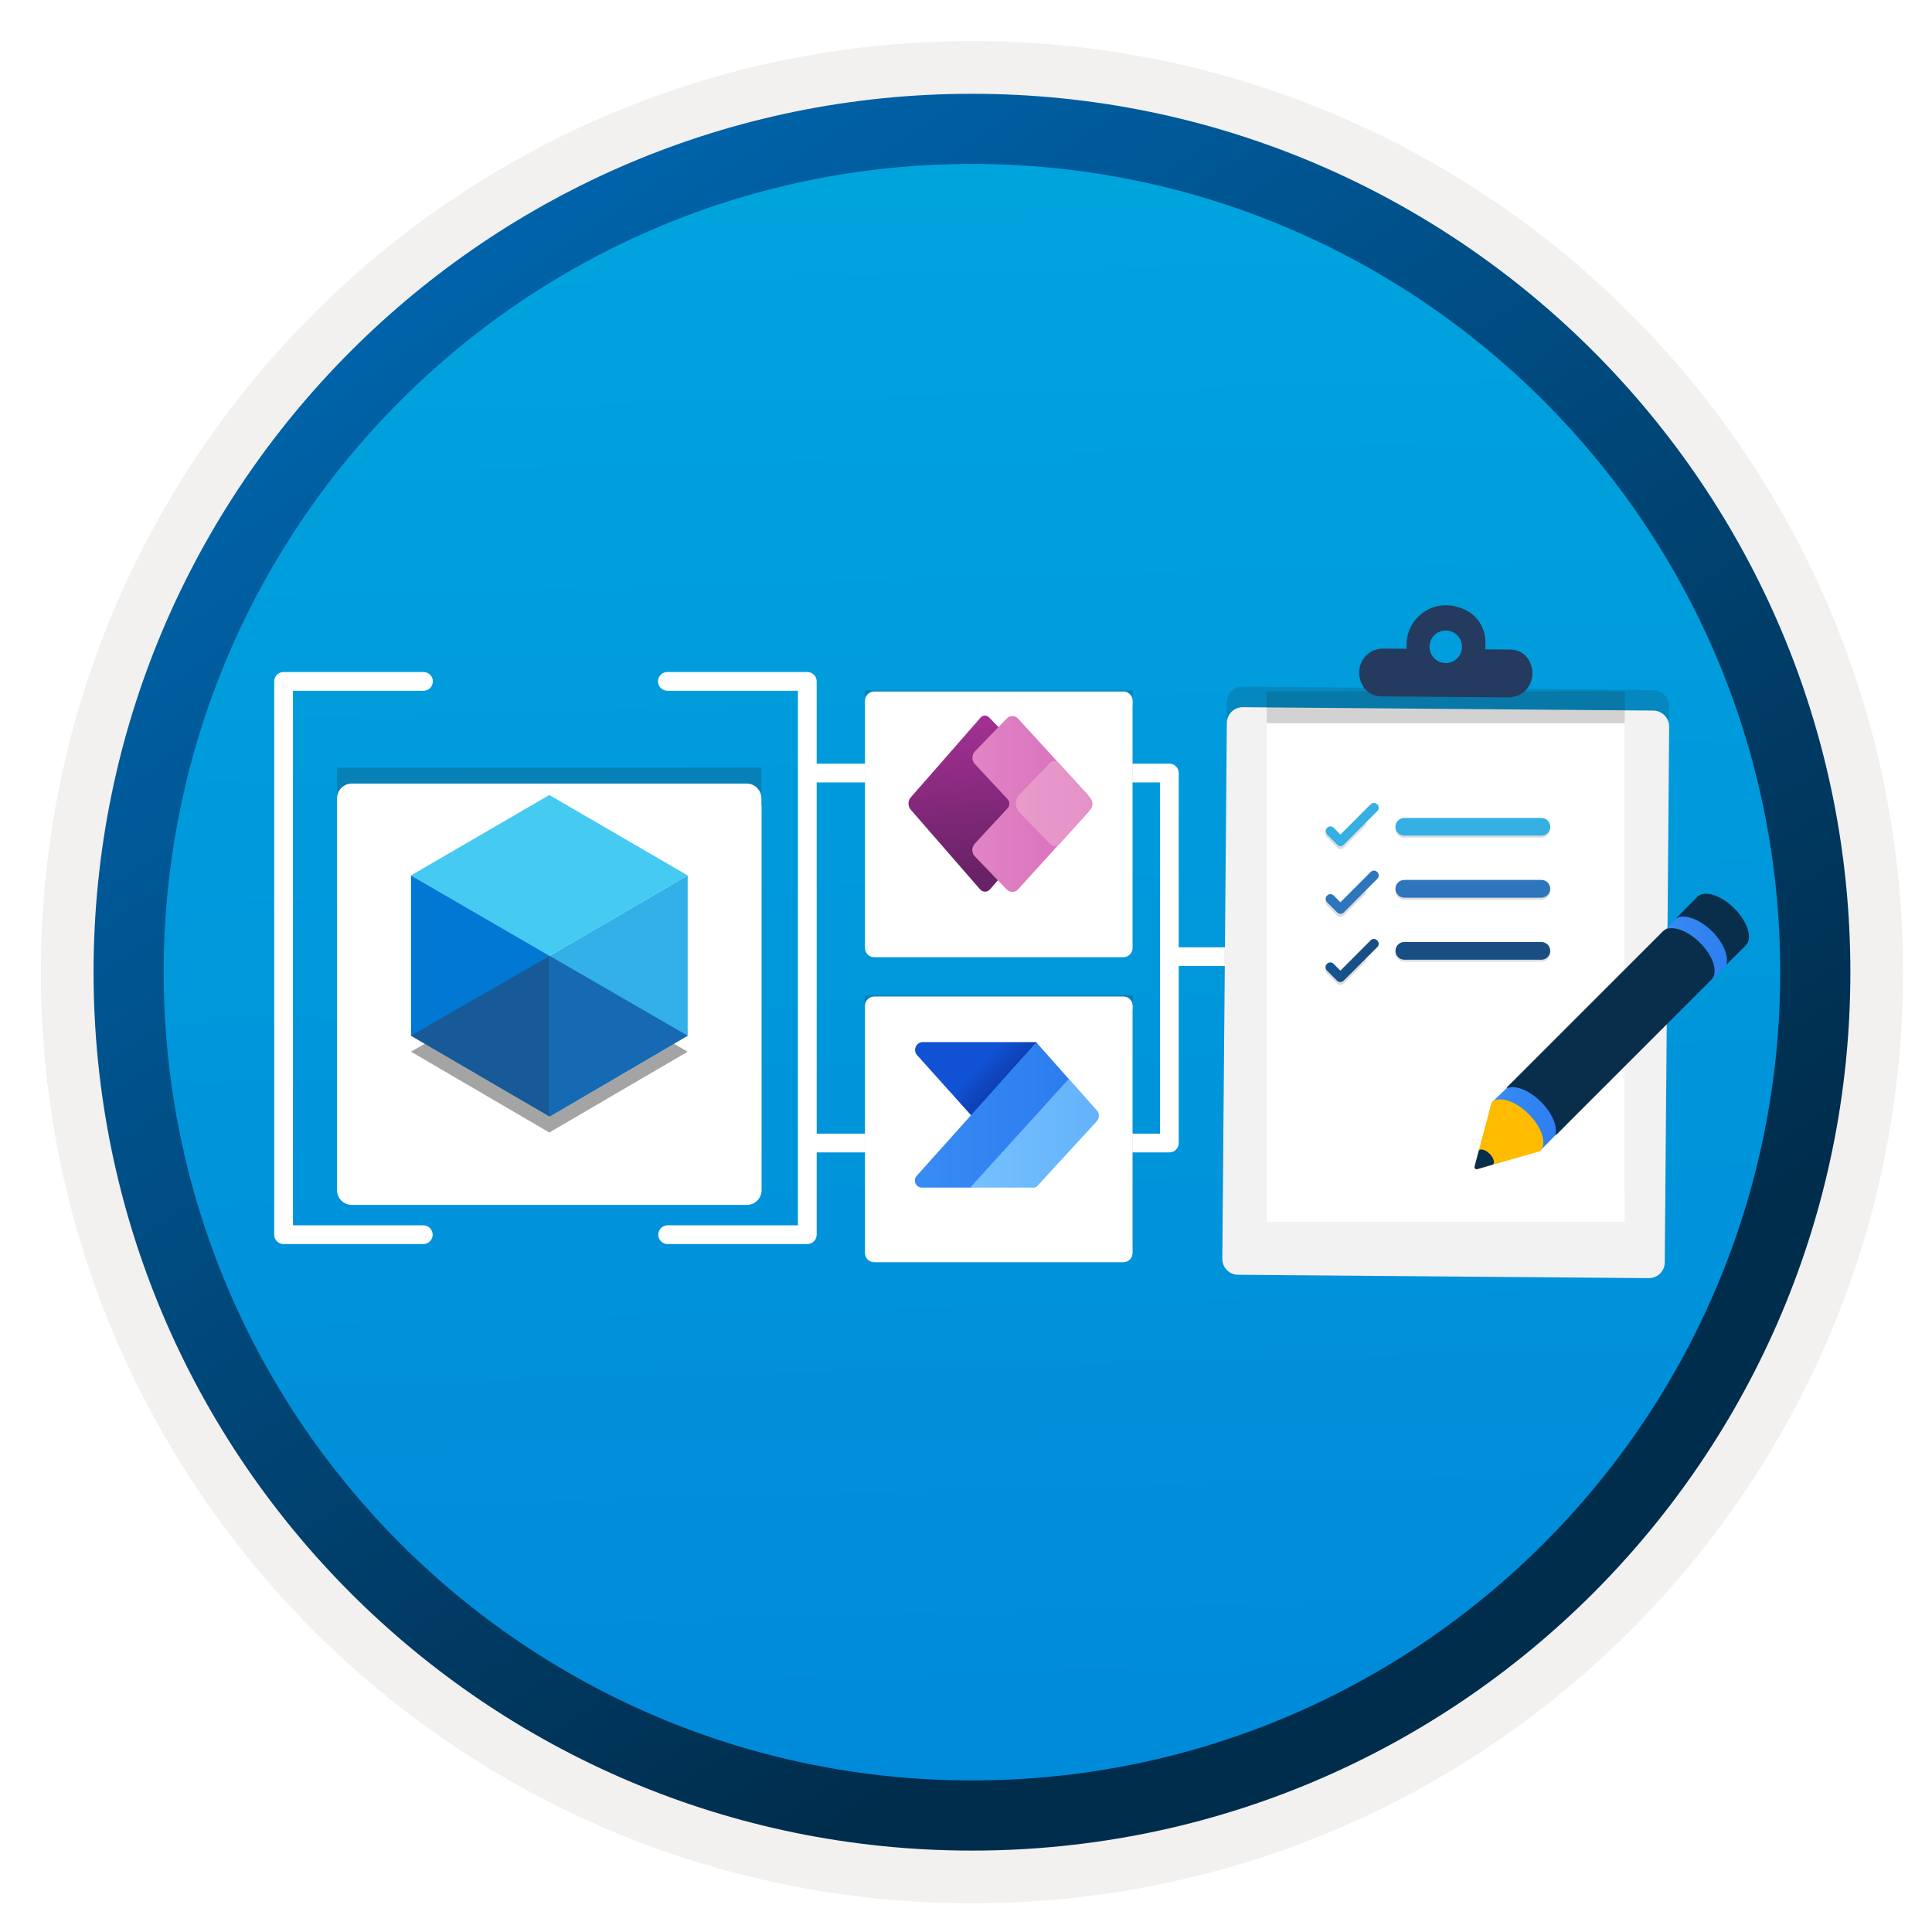<svg width="103" height="103" viewBox="0 0 103 103" fill="none" xmlns="http://www.w3.org/2000/svg">
<path d="M51.818 98.64C25.968 98.64 5.008 77.69 5.008 51.83C5.008 25.97 25.968 5.02 51.818 5.02C77.668 5.02 98.628 25.98 98.628 51.83C98.628 77.68 77.668 98.64 51.818 98.64Z" fill="url(#paint0_linear_1032_147)"/>
<path fill-rule="evenodd" clip-rule="evenodd" d="M97.718 51.83C97.718 77.18 77.168 97.73 51.818 97.73C26.468 97.73 5.918 77.18 5.918 51.83C5.918 26.48 26.468 5.93 51.818 5.93C77.168 5.93 97.718 26.48 97.718 51.83ZM51.818 2.19C79.238 2.19 101.458 24.41 101.458 51.83C101.458 79.25 79.228 101.47 51.818 101.47C24.398 101.47 2.178 79.24 2.178 51.83C2.178 24.41 24.398 2.19 51.818 2.19Z" fill="#F2F1F0"/>
<path fill-rule="evenodd" clip-rule="evenodd" d="M94.908 51.83C94.908 75.63 75.618 94.92 51.818 94.92C28.018 94.92 8.728 75.63 8.728 51.83C8.728 28.03 28.018 8.74 51.818 8.74C75.618 8.74 94.908 28.03 94.908 51.83ZM51.818 5C77.678 5 98.648 25.97 98.648 51.83C98.648 77.69 77.678 98.66 51.818 98.66C25.958 98.66 4.988 77.69 4.988 51.83C4.988 25.97 25.948 5 51.818 5Z" fill="url(#paint1_linear_1032_147)"/>
<path fill-rule="evenodd" clip-rule="evenodd" d="M14.619 36.327C14.619 36.05 14.843 35.827 15.119 35.827H22.578C22.855 35.827 23.078 36.05 23.078 36.327C23.078 36.603 22.855 36.827 22.578 36.827H15.619L15.619 65.325H22.566C22.842 65.325 23.066 65.548 23.066 65.825C23.066 66.101 22.842 66.325 22.566 66.325H15.119C14.843 66.325 14.619 66.101 14.619 65.825L14.619 36.327Z" fill="white"/>
<path fill-rule="evenodd" clip-rule="evenodd" d="M43.539 36.327C43.539 36.05 43.315 35.827 43.039 35.827H35.58C35.304 35.827 35.08 36.05 35.08 36.327C35.08 36.603 35.304 36.827 35.58 36.827H42.539L42.539 65.325H35.593C35.316 65.325 35.093 65.548 35.093 65.825C35.093 66.101 35.316 66.325 35.593 66.325H43.039C43.315 66.325 43.539 66.101 43.539 65.825L43.539 36.327Z" fill="white"/>
<path fill-rule="evenodd" clip-rule="evenodd" d="M62.841 41.213C62.841 40.937 62.617 40.713 62.341 40.713H43.294C43.018 40.713 42.794 40.937 42.794 41.213C42.794 41.489 43.018 41.713 43.294 41.713H61.841L61.841 60.438H43.327C43.051 60.438 42.827 60.662 42.827 60.938C42.827 61.214 43.051 61.438 43.327 61.438H62.341C62.617 61.438 62.841 61.214 62.841 60.938L62.841 41.213Z" fill="white"/>
<path fill-rule="evenodd" clip-rule="evenodd" d="M66.553 51.002C66.553 51.279 66.329 51.502 66.053 51.502H62.539C62.263 51.502 62.039 51.279 62.039 51.002C62.039 50.726 62.263 50.502 62.539 50.502H66.053C66.329 50.502 66.553 50.726 66.553 51.002Z" fill="white"/>
<path opacity="0.2" d="M39.698 62.988C40.193 62.988 40.593 62.588 40.593 62.093V40.922H17.969V62.093C17.969 62.588 18.37 62.988 18.865 62.988H39.698Z" fill="#1F1D21"/>
<g filter="url(#filter0_d_1032_147)">
<path d="M40.593 40.913V40.562C40.593 40.125 40.242 39.774 39.806 39.774H18.757C18.32 39.774 17.969 40.125 17.969 40.562V40.949V41.304V61.449C17.969 61.886 18.32 62.237 18.757 62.237H39.815C40.252 62.237 40.602 61.886 40.602 61.449V40.949C40.598 40.935 40.593 40.926 40.593 40.913Z" fill="white"/>
</g>
<path opacity="0.4" d="M36.661 56.069L29.286 60.377L21.912 56.069L29.285 51.783L36.661 56.069Z" fill="#1F1D20"/>
<path d="M36.661 46.671V55.216L29.303 59.524V50.959L36.661 46.671Z" fill="#32B0E7"/>
<path d="M36.661 46.671L29.303 50.961L21.912 46.671L29.285 42.385L36.661 46.671Z" fill="#45CAF2"/>
<path d="M29.303 50.959V59.524L21.912 55.215V46.671L29.303 50.959Z" fill="#0078D4"/>
<path d="M21.912 55.215L29.303 50.959V59.525L21.912 55.215Z" fill="#185A97"/>
<path d="M36.661 55.216L29.303 50.959V59.525L36.661 55.216Z" fill="#156AB3"/>
<path opacity="0.15" d="M88.139 36.788L66.258 36.608C65.784 36.603 65.399 36.982 65.399 37.457L65.164 66.012C65.159 66.486 65.539 66.871 66.013 66.871L87.894 67.051C88.368 67.056 88.753 66.676 88.753 66.201L88.988 37.647C88.983 37.177 88.603 36.793 88.139 36.788Z" fill="#1F1D20"/>
<g filter="url(#filter1_d_1032_147)">
<path d="M88.144 35.883L66.263 35.703C65.789 35.698 65.404 36.078 65.404 36.553L65.164 65.102C65.159 65.577 65.539 65.962 66.013 65.962L87.894 66.141C88.368 66.146 88.753 65.767 88.753 65.292L88.988 36.737C88.988 36.273 88.613 35.888 88.144 35.883Z" fill="#F2F2F2"/>
</g>
<path opacity="0.15" d="M86.62 36.862H67.532V63.444H86.62V36.862Z" fill="#1F1D20"/>
<g filter="url(#filter2_d_1032_147)">
<path d="M86.62 36.558H67.532V63.139H86.62V36.558Z" fill="white"/>
</g>
<path fill-rule="evenodd" clip-rule="evenodd" d="M78.218 32.566C78.837 32.901 79.197 33.565 79.192 34.264V34.434C79.192 34.499 79.187 34.554 79.182 34.619L80.526 34.629C80.925 34.634 81.3 34.834 81.5 35.184C82.059 36.178 81.35 37.187 80.416 37.177L73.632 37.127C73.232 37.122 72.857 36.922 72.658 36.572C72.098 35.578 72.807 34.569 73.742 34.579L74.99 34.589C74.986 34.529 74.986 34.469 74.986 34.404V34.349C75.005 32.831 76.619 31.707 78.218 32.566Z" fill="#243A5E"/>
<path d="M77.069 35.349C77.548 35.354 77.938 34.969 77.943 34.489C77.948 34.01 77.563 33.62 77.084 33.615C76.604 33.61 76.215 33.995 76.21 34.474C76.21 34.954 76.589 35.344 77.069 35.349Z" fill="#019EDD"/>
<path d="M89.584 48.793L88.566 49.775L91.082 52.385L92.602 50.865L92.107 48.59L89.584 48.793Z" fill="url(#paint2_linear_1032_147)"/>
<path d="M80.568 57.78L79.55 58.754L82.095 61.357L83.557 59.889L83.07 57.605L80.568 57.78Z" fill="url(#paint3_linear_1032_147)"/>
<path d="M92.463 48.43C91.758 47.724 90.885 47.448 90.5 47.804H90.493L89.38 48.931C89.373 48.939 89.38 48.953 89.395 48.946C89.817 48.713 90.616 49.004 91.278 49.651C91.874 50.247 92.165 50.96 92.041 51.404C92.041 51.418 92.049 51.425 92.056 51.411L93.074 50.4L93.081 50.393C93.081 50.393 93.081 50.393 93.081 50.386L93.088 50.378C93.445 50.015 93.168 49.142 92.463 48.43Z" fill="#092E4C"/>
<path d="M90.631 50.262C89.933 49.564 89.075 49.288 88.675 49.629L80.335 57.969C80.321 57.984 80.335 58.013 80.357 58.006C80.801 57.838 81.535 58.122 82.16 58.747C82.742 59.329 83.033 60.02 82.931 60.471C82.924 60.492 82.96 60.514 82.975 60.492L91.264 52.203C91.606 51.818 91.337 50.96 90.631 50.262Z" fill="#092E4C"/>
<path d="M81.499 59.395C80.779 58.675 79.899 58.406 79.521 58.769V58.776L78.837 61.329C78.946 61.22 79.012 61.416 79.215 61.62C79.426 61.823 79.346 61.787 79.237 61.896L78.75 62.332L82.117 61.372C82.487 60.994 82.211 60.107 81.499 59.395Z" fill="#FFBB00"/>
<path d="M79.412 61.51C79.208 61.307 78.954 61.219 78.837 61.329L78.612 62.194C78.59 62.281 78.67 62.354 78.75 62.332L79.594 62.085C79.703 61.976 79.623 61.714 79.412 61.51Z" fill="#092E4C"/>
<path opacity="0.15" d="M82.647 44.187C82.647 43.929 82.436 43.715 82.175 43.715H74.866C74.609 43.715 74.394 43.926 74.394 44.187C74.394 44.448 74.605 44.658 74.866 44.658H82.175C82.436 44.658 82.647 44.448 82.647 44.187Z" fill="#1F1D20"/>
<path opacity="0.15" d="M82.647 47.492C82.647 47.231 82.436 47.021 82.175 47.021H74.866C74.609 47.021 74.394 47.231 74.394 47.492C74.394 47.754 74.605 47.968 74.866 47.968H82.175C82.436 47.96 82.647 47.754 82.647 47.492Z" fill="#1F1D20"/>
<path opacity="0.15" d="M82.647 50.802C82.647 50.541 82.436 50.33 82.175 50.33H74.866C74.609 50.326 74.394 50.537 74.394 50.802C74.394 51.063 74.605 51.273 74.866 51.273H82.175C82.436 51.273 82.647 51.063 82.647 50.802Z" fill="#1F1D20"/>
<path opacity="0.15" d="M71.459 44.648L71.105 44.293C71.082 44.269 71.054 44.249 71.023 44.236C70.993 44.223 70.96 44.216 70.926 44.216C70.893 44.216 70.86 44.223 70.829 44.236C70.798 44.249 70.771 44.269 70.748 44.293C70.723 44.316 70.704 44.344 70.691 44.374C70.677 44.405 70.67 44.438 70.67 44.472C70.67 44.505 70.677 44.538 70.691 44.569C70.704 44.599 70.723 44.627 70.748 44.65L71.298 45.2C71.319 45.222 71.345 45.239 71.373 45.252C71.401 45.264 71.432 45.27 71.463 45.27C71.493 45.27 71.524 45.264 71.552 45.252C71.581 45.239 71.606 45.222 71.627 45.2L72.825 44.002V43.284L71.459 44.648Z" fill="#1F1D20"/>
<path opacity="0.15" d="M71.459 48.271L71.104 47.914C71.082 47.889 71.054 47.87 71.023 47.857C70.993 47.843 70.96 47.837 70.926 47.837C70.893 47.837 70.859 47.843 70.829 47.857C70.798 47.87 70.77 47.889 70.748 47.914C70.723 47.937 70.703 47.965 70.689 47.995C70.676 48.026 70.669 48.06 70.669 48.093C70.669 48.127 70.676 48.161 70.689 48.191C70.703 48.222 70.723 48.25 70.748 48.273L71.297 48.823C71.343 48.864 71.401 48.887 71.462 48.887C71.523 48.887 71.582 48.864 71.627 48.823L72.825 47.623V46.907L71.459 48.271Z" fill="#1F1D20"/>
<path opacity="0.15" d="M71.459 51.903L71.1 51.542C71.077 51.517 71.049 51.498 71.019 51.485C70.988 51.471 70.955 51.464 70.921 51.464C70.888 51.464 70.855 51.471 70.824 51.485C70.793 51.498 70.766 51.517 70.743 51.542C70.719 51.565 70.699 51.592 70.686 51.623C70.672 51.654 70.665 51.687 70.665 51.72C70.665 51.754 70.672 51.787 70.686 51.817C70.699 51.848 70.719 51.876 70.743 51.898L71.293 52.448C71.338 52.49 71.397 52.513 71.458 52.513C71.519 52.513 71.578 52.49 71.623 52.448L72.825 51.251V50.537L71.459 51.903Z" fill="#1F1D20"/>
<path d="M73.427 42.883C73.404 42.859 73.376 42.84 73.346 42.826C73.315 42.813 73.282 42.806 73.248 42.806C73.215 42.806 73.182 42.813 73.151 42.826C73.12 42.84 73.093 42.859 73.07 42.883L71.462 44.492L71.108 44.135C71.085 44.11 71.057 44.091 71.026 44.078C70.996 44.064 70.963 44.057 70.929 44.057C70.896 44.057 70.862 44.064 70.832 44.078C70.801 44.091 70.774 44.11 70.751 44.135C70.726 44.158 70.707 44.185 70.694 44.216C70.68 44.247 70.673 44.28 70.673 44.313C70.673 44.347 70.68 44.38 70.694 44.41C70.707 44.441 70.726 44.469 70.751 44.492L71.3 45.041C71.322 45.063 71.348 45.081 71.376 45.093C71.404 45.105 71.435 45.111 71.466 45.111C71.496 45.111 71.527 45.105 71.555 45.093C71.583 45.081 71.609 45.063 71.63 45.041L73.429 43.24C73.453 43.217 73.473 43.19 73.486 43.159C73.499 43.128 73.505 43.095 73.505 43.061C73.505 43.028 73.498 42.995 73.484 42.964C73.471 42.934 73.451 42.906 73.427 42.883Z" fill="#35AFE4"/>
<path d="M73.426 46.492C73.403 46.467 73.376 46.448 73.345 46.434C73.314 46.421 73.281 46.414 73.248 46.414C73.214 46.414 73.181 46.421 73.15 46.434C73.12 46.448 73.092 46.467 73.069 46.492L71.461 48.102L71.107 47.745C71.084 47.721 71.056 47.701 71.026 47.688C70.995 47.675 70.962 47.668 70.929 47.668C70.895 47.668 70.862 47.675 70.831 47.688C70.801 47.701 70.773 47.721 70.75 47.745C70.726 47.768 70.706 47.796 70.693 47.827C70.68 47.857 70.673 47.89 70.673 47.924C70.673 47.957 70.68 47.99 70.693 48.021C70.706 48.052 70.726 48.079 70.75 48.102L71.3 48.654C71.345 48.696 71.404 48.718 71.465 48.718C71.526 48.718 71.585 48.696 71.63 48.654L73.429 46.851C73.453 46.828 73.473 46.8 73.486 46.769C73.499 46.738 73.506 46.705 73.506 46.671C73.506 46.637 73.499 46.604 73.485 46.573C73.471 46.542 73.451 46.514 73.426 46.492Z" fill="#2E76BC"/>
<path d="M73.424 50.136C73.401 50.112 73.373 50.093 73.343 50.079C73.312 50.066 73.279 50.059 73.245 50.059C73.212 50.059 73.179 50.066 73.148 50.079C73.117 50.093 73.09 50.112 73.067 50.136L71.459 51.747L71.1 51.385C71.077 51.361 71.049 51.341 71.019 51.328C70.988 51.315 70.955 51.308 70.921 51.308C70.888 51.308 70.855 51.315 70.824 51.328C70.793 51.341 70.766 51.361 70.743 51.385C70.719 51.408 70.699 51.436 70.686 51.466C70.672 51.497 70.665 51.53 70.665 51.564C70.665 51.597 70.672 51.63 70.686 51.661C70.699 51.691 70.719 51.719 70.743 51.742L71.293 52.292C71.338 52.333 71.397 52.356 71.458 52.356C71.519 52.356 71.578 52.333 71.623 52.292L73.424 50.496C73.448 50.473 73.468 50.445 73.482 50.414C73.495 50.383 73.502 50.35 73.502 50.316C73.502 50.282 73.495 50.249 73.482 50.218C73.468 50.187 73.448 50.159 73.424 50.136Z" fill="url(#paint4_linear_1032_147)"/>
<path d="M82.647 44.077C82.647 43.82 82.436 43.606 82.175 43.606H74.866C74.609 43.606 74.394 43.816 74.394 44.077C74.394 44.339 74.605 44.549 74.866 44.549H82.175C82.436 44.549 82.647 44.339 82.647 44.077Z" fill="#35AFE4"/>
<path d="M82.647 47.383C82.647 47.121 82.436 46.911 82.175 46.911H74.866C74.609 46.911 74.394 47.121 74.394 47.383C74.394 47.644 74.605 47.858 74.866 47.858H82.175C82.436 47.85 82.647 47.644 82.647 47.383Z" fill="#2E76BC"/>
<path d="M82.647 50.692C82.647 50.431 82.436 50.22 82.175 50.22H74.866C74.609 50.216 74.394 50.427 74.394 50.692C74.394 50.953 74.605 51.164 74.866 51.164H82.175C82.436 51.164 82.647 50.953 82.647 50.692Z" fill="#194E84"/>
<path opacity="0.2" d="M59.659 50.733C60.059 50.733 60.385 50.407 60.385 50.008V36.808H46.114V50.003C46.114 50.403 46.44 50.728 46.84 50.728L59.659 50.733Z" fill="#1F1D21"/>
<g filter="url(#filter3_d_1032_147)">
<path d="M60.385 36.581V36.359C60.385 36.083 60.163 35.865 59.891 35.865H46.608C46.336 35.865 46.114 36.088 46.114 36.359V36.606V36.828V49.539C46.114 49.815 46.336 50.032 46.608 50.032H59.886C60.163 50.032 60.38 49.81 60.38 49.539V36.606C60.39 36.596 60.385 36.591 60.385 36.581Z" fill="white"/>
</g>
<path opacity="0.2" d="M59.659 66.994C60.059 66.994 60.385 66.668 60.385 66.269V53.069H46.114V66.264C46.114 66.663 46.44 66.989 46.84 66.989L59.659 66.994Z" fill="#1F1D21"/>
<g filter="url(#filter4_d_1032_147)">
<path d="M60.385 52.842V52.62C60.385 52.344 60.163 52.127 59.891 52.127H46.608C46.336 52.127 46.114 52.349 46.114 52.62V52.867V53.089V65.8C46.114 66.076 46.336 66.293 46.608 66.293H59.886C60.163 66.293 60.38 66.071 60.38 65.8V52.867C60.39 52.857 60.385 52.852 60.385 52.842Z" fill="white"/>
</g>
<path d="M53.603 39.147L52.72 38.237C52.601 38.113 52.4 38.119 52.286 38.248L48.558 42.506C48.392 42.696 48.392 42.98 48.557 43.17L52.252 47.417C52.391 47.577 52.638 47.577 52.777 47.417L53.881 46.144L54.002 39.591L53.603 39.147Z" fill="url(#paint5_linear_1032_147)"/>
<path d="M57.943 42.321L54.268 38.303C54.109 38.133 53.84 38.131 53.679 38.297L51.983 40.051C51.798 40.242 51.796 40.543 51.976 40.737L53.716 42.604C53.844 42.741 53.844 42.953 53.717 43.09L51.969 44.978C51.789 45.172 51.793 45.472 51.976 45.662L53.678 47.428C53.84 47.595 54.11 47.592 54.269 47.421L57.944 43.373C58.216 43.076 58.215 42.619 57.943 42.321Z" fill="url(#paint6_linear_1032_147)"/>
<path d="M58.117 43.184L56.477 45.003C56.353 45.141 56.138 45.145 56.009 45.013L54.361 43.328C54.094 43.055 54.093 42.62 54.358 42.345L55.975 40.674C56.104 40.54 56.32 40.544 56.444 40.681L58.117 42.526C58.286 42.713 58.286 42.997 58.117 43.184Z" fill="url(#paint7_linear_1032_147)"/>
<path d="M55.272 58.078L52.162 59.894L48.892 56.252C48.651 55.984 48.842 55.556 49.202 55.556H55.271V58.078H55.272Z" fill="url(#paint8_linear_1032_147)"/>
<path d="M56.997 57.542L55.245 55.569L48.87 62.69C48.654 62.931 48.825 63.314 49.149 63.314H51.814L56.997 57.542Z" fill="url(#paint9_linear_1032_147)"/>
<path d="M58.474 59.196L56.983 57.516L51.722 63.314H55.113C55.184 63.314 55.252 63.284 55.3 63.232L58.47 59.778C58.62 59.614 58.623 59.363 58.474 59.196Z" fill="url(#paint10_linear_1032_147)"/>
<defs>
<filter id="filter0_d_1032_147" x="13.969" y="37.774" width="30.633" height="30.462" filterUnits="userSpaceOnUse" color-interpolation-filters="sRGB">
<feFlood flood-opacity="0" result="BackgroundImageFix"/>
<feColorMatrix in="SourceAlpha" type="matrix" values="0 0 0 0 0 0 0 0 0 0 0 0 0 0 0 0 0 0 127 0" result="hardAlpha"/>
<feOffset dy="2"/>
<feGaussianBlur stdDeviation="2"/>
<feComposite in2="hardAlpha" operator="out"/>
<feColorMatrix type="matrix" values="0 0 0 0 0 0 0 0 0 0 0 0 0 0 0 0 0 0 0.25 0"/>
<feBlend mode="normal" in2="BackgroundImageFix" result="effect1_dropShadow_1032_147"/>
<feBlend mode="normal" in="SourceGraphic" in2="effect1_dropShadow_1032_147" result="shape"/>
</filter>
<filter id="filter1_d_1032_147" x="61.164" y="33.703" width="31.824" height="38.438" filterUnits="userSpaceOnUse" color-interpolation-filters="sRGB">
<feFlood flood-opacity="0" result="BackgroundImageFix"/>
<feColorMatrix in="SourceAlpha" type="matrix" values="0 0 0 0 0 0 0 0 0 0 0 0 0 0 0 0 0 0 127 0" result="hardAlpha"/>
<feOffset dy="2"/>
<feGaussianBlur stdDeviation="2"/>
<feComposite in2="hardAlpha" operator="out"/>
<feColorMatrix type="matrix" values="0 0 0 0 0 0 0 0 0 0 0 0 0 0 0 0 0 0 0.25 0"/>
<feBlend mode="normal" in2="BackgroundImageFix" result="effect1_dropShadow_1032_147"/>
<feBlend mode="normal" in="SourceGraphic" in2="effect1_dropShadow_1032_147" result="shape"/>
</filter>
<filter id="filter2_d_1032_147" x="63.532" y="34.558" width="27.088" height="34.581" filterUnits="userSpaceOnUse" color-interpolation-filters="sRGB">
<feFlood flood-opacity="0" result="BackgroundImageFix"/>
<feColorMatrix in="SourceAlpha" type="matrix" values="0 0 0 0 0 0 0 0 0 0 0 0 0 0 0 0 0 0 127 0" result="hardAlpha"/>
<feOffset dy="2"/>
<feGaussianBlur stdDeviation="2"/>
<feComposite in2="hardAlpha" operator="out"/>
<feColorMatrix type="matrix" values="0 0 0 0 0 0 0 0 0 0 0 0 0 0 0 0 0 0 0.25 0"/>
<feBlend mode="normal" in2="BackgroundImageFix" result="effect1_dropShadow_1032_147"/>
<feBlend mode="normal" in="SourceGraphic" in2="effect1_dropShadow_1032_147" result="shape"/>
</filter>
<filter id="filter3_d_1032_147" x="42.114" y="32.865" width="22.271" height="22.167" filterUnits="userSpaceOnUse" color-interpolation-filters="sRGB">
<feFlood flood-opacity="0" result="BackgroundImageFix"/>
<feColorMatrix in="SourceAlpha" type="matrix" values="0 0 0 0 0 0 0 0 0 0 0 0 0 0 0 0 0 0 127 0" result="hardAlpha"/>
<feOffset dy="1"/>
<feGaussianBlur stdDeviation="2"/>
<feComposite in2="hardAlpha" operator="out"/>
<feColorMatrix type="matrix" values="0 0 0 0 0 0 0 0 0 0 0 0 0 0 0 0 0 0 0.25 0"/>
<feBlend mode="normal" in2="BackgroundImageFix" result="effect1_dropShadow_1032_147"/>
<feBlend mode="normal" in="SourceGraphic" in2="effect1_dropShadow_1032_147" result="shape"/>
</filter>
<filter id="filter4_d_1032_147" x="42.114" y="49.127" width="22.271" height="22.167" filterUnits="userSpaceOnUse" color-interpolation-filters="sRGB">
<feFlood flood-opacity="0" result="BackgroundImageFix"/>
<feColorMatrix in="SourceAlpha" type="matrix" values="0 0 0 0 0 0 0 0 0 0 0 0 0 0 0 0 0 0 127 0" result="hardAlpha"/>
<feOffset dy="1"/>
<feGaussianBlur stdDeviation="2"/>
<feComposite in2="hardAlpha" operator="out"/>
<feColorMatrix type="matrix" values="0 0 0 0 0 0 0 0 0 0 0 0 0 0 0 0 0 0 0.25 0"/>
<feBlend mode="normal" in2="BackgroundImageFix" result="effect1_dropShadow_1032_147"/>
<feBlend mode="normal" in="SourceGraphic" in2="effect1_dropShadow_1032_147" result="shape"/>
</filter>
<linearGradient id="paint0_linear_1032_147" x1="50.044" y1="-12.959" x2="54.026" y2="132.811" gradientUnits="userSpaceOnUse">
<stop stop-color="#00ABDE"/>
<stop offset="1" stop-color="#007ED8"/>
</linearGradient>
<linearGradient id="paint1_linear_1032_147" x1="3.249" y1="-19.792" x2="98.776" y2="121.089" gradientUnits="userSpaceOnUse">
<stop stop-color="#007ED8"/>
<stop offset="0.707" stop-color="#002D4C"/>
</linearGradient>
<linearGradient id="paint2_linear_1032_147" x1="88.568" y1="50.488" x2="92.6" y2="50.488" gradientUnits="userSpaceOnUse">
<stop stop-color="#388CF4"/>
<stop offset="1" stop-color="#2C7CEF"/>
</linearGradient>
<linearGradient id="paint3_linear_1032_147" x1="79.55" y1="59.48" x2="83.557" y2="59.48" gradientUnits="userSpaceOnUse">
<stop stop-color="#388CF4"/>
<stop offset="1" stop-color="#2C7CEF"/>
</linearGradient>
<linearGradient id="paint4_linear_1032_147" x1="71.54" y1="50.813" x2="83.6" y2="56.718" gradientUnits="userSpaceOnUse">
<stop stop-color="#15548F"/>
<stop offset="0.42" stop-color="#243A5E"/>
<stop offset="0.97" stop-color="#1A2C45"/>
</linearGradient>
<linearGradient id="paint5_linear_1032_147" x1="50.986" y1="38.497" x2="51.669" y2="46.532" gradientUnits="userSpaceOnUse">
<stop stop-color="#A23093"/>
<stop offset="1" stop-color="#692266"/>
</linearGradient>
<linearGradient id="paint6_linear_1032_147" x1="51.836" y1="42.863" x2="58.147" y2="42.863" gradientUnits="userSpaceOnUse">
<stop stop-color="#E184C4"/>
<stop offset="1" stop-color="#D76EBC"/>
</linearGradient>
<linearGradient id="paint7_linear_1032_147" x1="54.16" y1="42.843" x2="58.244" y2="42.843" gradientUnits="userSpaceOnUse">
<stop stop-color="#E89BCA"/>
<stop offset="1" stop-color="#E591C8"/>
</linearGradient>
<linearGradient id="paint8_linear_1032_147" x1="49.191" y1="53.468" x2="56.266" y2="60.124" gradientUnits="userSpaceOnUse">
<stop offset="0.46" stop-color="#1152D4"/>
<stop offset="0.616" stop-color="#0D3FB3"/>
</linearGradient>
<linearGradient id="paint9_linear_1032_147" x1="48.774" y1="59.442" x2="56.997" y2="59.442" gradientUnits="userSpaceOnUse">
<stop stop-color="#388CF4"/>
<stop offset="1" stop-color="#2C7CEF"/>
</linearGradient>
<linearGradient id="paint10_linear_1032_147" x1="51.722" y1="60.415" x2="58.584" y2="60.415" gradientUnits="userSpaceOnUse">
<stop stop-color="#76C0FD"/>
<stop offset="1" stop-color="#63B2FB"/>
</linearGradient>
</defs>
</svg>
